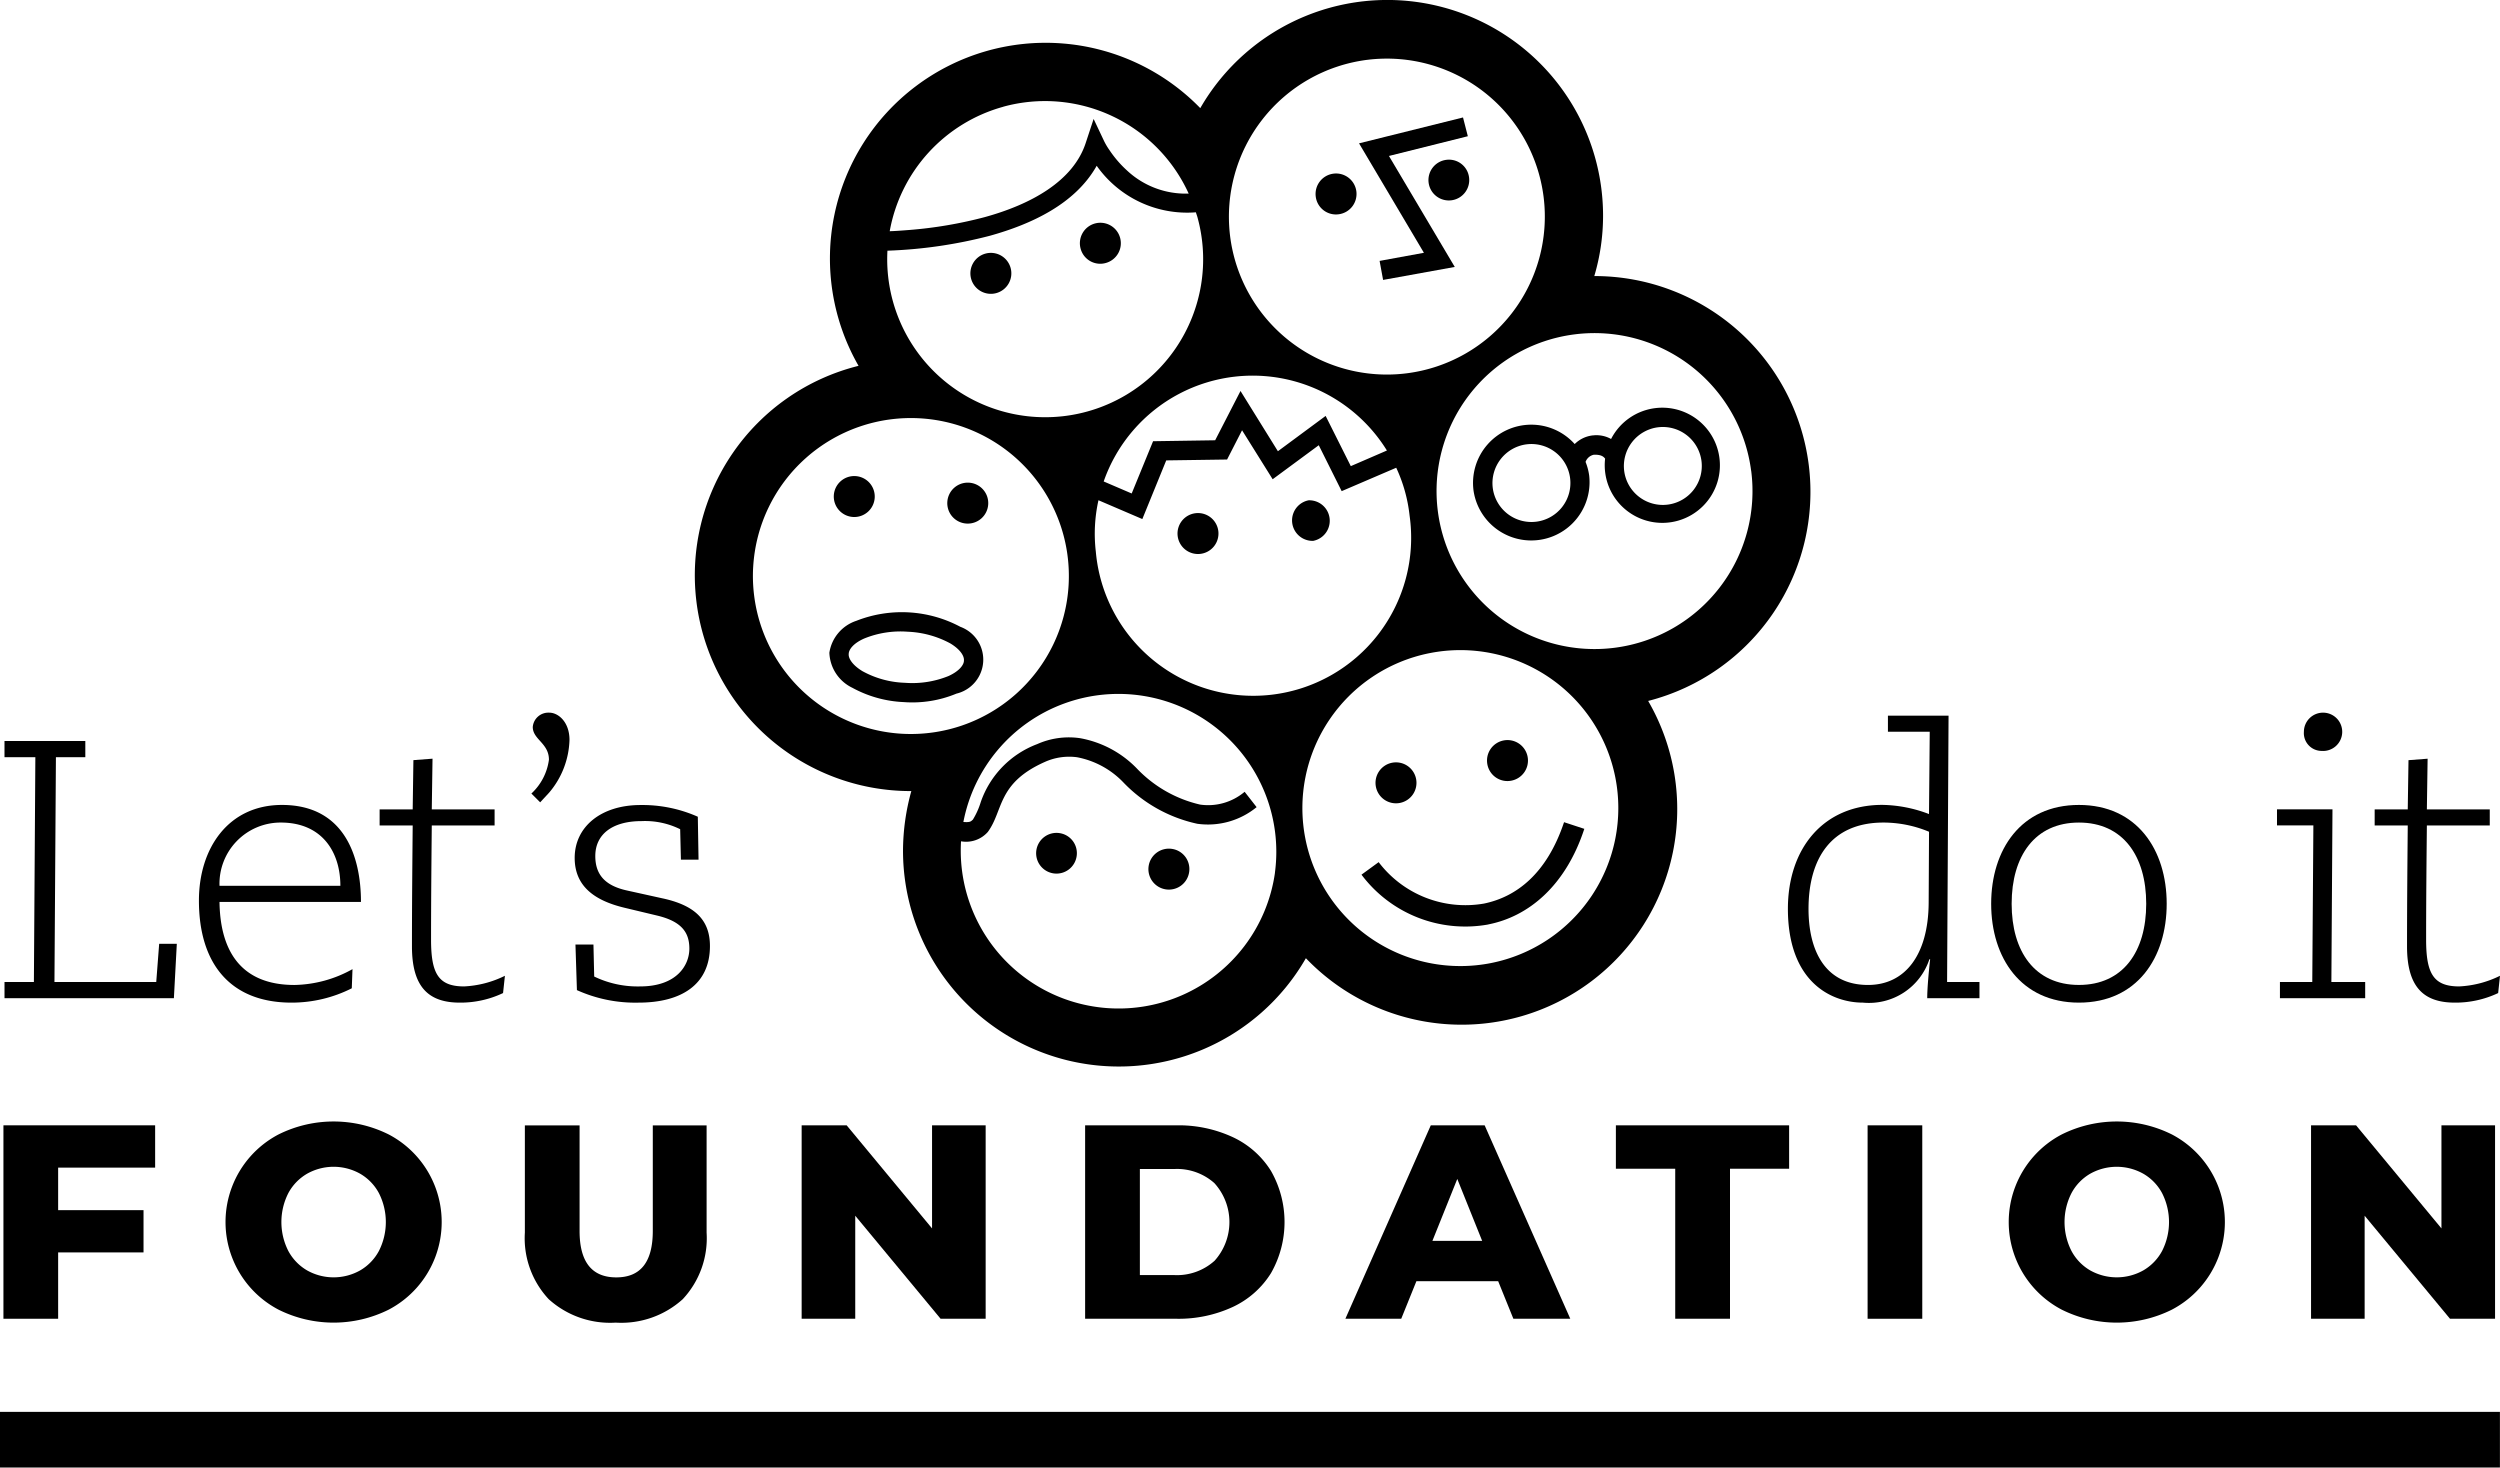 <svg xmlns="http://www.w3.org/2000/svg" width="170.916" height="100.332" viewBox="0 0 170.916 100.332">
  <g id="logo-ldif" transform="translate(-219.471 -32)">
    <rect id="Rectangle_187" data-name="Rectangle 187" width="170.911" height="3.809" transform="translate(219.471 128.523)"/>
    <path id="Path_335" data-name="Path 335" d="M287.578,52.04a1.4,1.4,0,1,0-1.713-.974A1.4,1.4,0,0,0,287.578,52.04Z"/>
    <path id="Path_336" data-name="Path 336" d="M291.895,88.955a1.392,1.392,0,1,0,1.183,1.576A1.386,1.386,0,0,0,291.895,88.955Z"/>
    <path id="Path_337" data-name="Path 337" d="M299.586,90.034a1.4,1.4,0,1,0,1.184,1.581A1.392,1.392,0,0,0,299.586,90.034Z"/>
    <path id="Path_338" data-name="Path 338" d="M285.549,67.794a1.4,1.4,0,1,0-1.313-1.475A1.395,1.395,0,0,0,285.549,67.794Z"/>
    <path id="Path_339" data-name="Path 339" d="M295.067,49.98a1.4,1.4,0,1,0-1.715-.968A1.387,1.387,0,0,0,295.067,49.98Z"/>
    <path id="Path_340" data-name="Path 340" d="M277.793,67.344a1.4,1.4,0,1,0-1.317-1.473A1.4,1.4,0,0,0,277.793,67.344Z"/>
    <path id="Path_341" data-name="Path 341" d="M277.744,79.022a8.046,8.046,0,0,0,3.51.978,7.852,7.852,0,0,0,3.605-.579,2.39,2.39,0,0,0,.268-4.568,8.5,8.5,0,0,0-7.119-.407,2.729,2.729,0,0,0-1.836,2.179A2.768,2.768,0,0,0,277.744,79.022Zm.807-3.368a6.57,6.57,0,0,1,2.981-.465,6.669,6.669,0,0,1,2.911.8c.705.426.96.882.928,1.177,0,.283-.306.712-1.056,1.053a6.588,6.588,0,0,1-2.981.461,6.439,6.439,0,0,1-2.91-.8c-.7-.428-.956-.885-.93-1.166C277.494,76.416,277.8,75.986,278.551,75.654Z"/>
    <path id="Path_342" data-name="Path 342" d="M322.8,85.371a1.4,1.4,0,1,0-1.64-1.1A1.393,1.393,0,0,0,322.8,85.371Z"/>
    <path id="Path_343" data-name="Path 343" d="M301.532,69.867a1.4,1.4,0,1,0-1.549-1.226A1.4,1.4,0,0,0,301.532,69.867Z"/>
    <path id="Path_344" data-name="Path 344" d="M320.211,65.539a3.987,3.987,0,0,0,7.906-1.032,3.882,3.882,0,0,0-.247-.928.765.765,0,0,1,.576-.492h.015c.453-.007.626.112.746.268a3.937,3.937,0,1,0,.408-1.343,2.057,2.057,0,0,0-1.228-.246.666.666,0,0,0-.11.012,2.082,2.082,0,0,0-1.15.58,3.984,3.984,0,0,0-6.916,3.181Zm12.6-4.325a2.664,2.664,0,1,1-2.3,2.985A2.673,2.673,0,0,1,332.807,61.214Zm-8.985,1.165a2.665,2.665,0,1,1-2.3,2.983A2.674,2.674,0,0,1,323.822,62.379Z"/>
    <path id="Path_345" data-name="Path 345" d="M318.348,42.928a1.394,1.394,0,1,0,1.558,1.208A1.382,1.382,0,0,0,318.348,42.928Z"/>
    <path id="Path_346" data-name="Path 346" d="M313.789,49.837l.239,1.3,4.9-.887-4.5-7.588,5.393-1.349-.329-1.283L312.384,41.8l4.435,7.482Z"/>
    <path id="Path_347" data-name="Path 347" d="M281.738,86.084l.037,0a15.354,15.354,0,0,0-.568,4.069,14.751,14.751,0,0,0,27.543,7.356,14.741,14.741,0,0,0,23.4-17.588,14.754,14.754,0,0,0-3.668-29.047l-.015,0a14.49,14.49,0,0,0,.6-4.11,14.751,14.751,0,0,0-27.537-7.371,14.746,14.746,0,0,0-23.363,17.618,14.754,14.754,0,0,0,3.57,29.072Zm24.9,5.566a10.794,10.794,0,0,1-21.465-2.133,1.98,1.98,0,0,0,1.832-.64c1.078-1.466.624-3.328,3.893-4.784a4.049,4.049,0,0,1,2.207-.323,5.912,5.912,0,0,1,3.164,1.717,9.891,9.891,0,0,0,5.06,2.832,5.25,5.25,0,0,0,4.052-1.138l-.819-1.049a3.857,3.857,0,0,1-3.047.874,8.65,8.65,0,0,1-4.338-2.485,7.16,7.16,0,0,0-3.883-2.057,5.323,5.323,0,0,0-2.915.409,6.506,6.506,0,0,0-3.856,3.959,5.185,5.185,0,0,1-.538,1.2c-.141.129-.183.2-.651.164a10.794,10.794,0,0,1,21.3,3.458Zm-9.07-24.164,1.634-4.01,4.16-.06,1.024-2,2.092,3.348,3.152-2.325,1.566,3.139,3.73-1.6a10.39,10.39,0,0,1,.913,3.268,10.8,10.8,0,1,1-21.451,2.464,10.515,10.515,0,0,1,.181-3.51Zm-2.642-2.57A10.787,10.787,0,0,1,314.289,62.8l-2.469,1.068L310.1,60.435l-3.264,2.414-2.556-4.119L302.547,62.1l-4.244.065-1.462,3.573Zm26.491,32.923a10.8,10.8,0,1,1,8.486-12.7A10.806,10.806,0,0,1,321.414,97.839Zm17.777-33.65a10.8,10.8,0,1,1-12.1-9.326A10.8,10.8,0,0,1,339.191,64.189Zm-26.234-28.1a10.8,10.8,0,1,1-9.392,12.05A10.815,10.815,0,0,1,312.957,36.089Zm-24.9,3.207a10.786,10.786,0,0,1,12.677,5.939,5.87,5.87,0,0,1-4.213-1.576,7.522,7.522,0,0,1-1.2-1.392,4.482,4.482,0,0,1-.371-.623l-.715-1.512-.523,1.588c-.844,2.678-3.8,4.266-6.926,5.125a29.184,29.184,0,0,1-5.156.878c-.515.04-.963.074-1.336.085A10.805,10.805,0,0,1,288.059,39.3Zm-7.918,9.843a32.056,32.056,0,0,0,7-1.02c2.855-.794,5.844-2.181,7.306-4.785a7.572,7.572,0,0,0,6.782,3.181c.03.11.072.214.105.329a10.8,10.8,0,1,1-21.193,2.295Zm-9.178,21.613a10.8,10.8,0,1,1,10.156,11.411A10.805,10.805,0,0,1,270.963,70.752Z"/>
    <path id="Path_348" data-name="Path 348" d="M309.251,68.977a1.4,1.4,0,0,0-.316-2.773,1.4,1.4,0,0,0,.316,2.773Z"/>
    <path id="Path_349" data-name="Path 349" d="M326.4,88.21c-1.184,3.54-3.269,5.108-5.475,5.564a7.442,7.442,0,0,1-7.2-2.832l-1.174.856a8.866,8.866,0,0,0,8.663,3.406.09.09,0,0,1,.031-.01c2.714-.539,5.257-2.615,6.54-6.529l-1.386-.455Z"/>
    <path id="Path_350" data-name="Path 350" d="M310.979,46.651a1.4,1.4,0,1,0-1.556-1.214A1.391,1.391,0,0,0,310.979,46.651Z"/>
    <path id="Path_351" data-name="Path 351" d="M315.184,86.893a1.4,1.4,0,1,0-1.647-1.1A1.4,1.4,0,0,0,315.184,86.893Z"/>
    <path id="Path_352" data-name="Path 352" d="M223.446,117.623h5.837v-2.889h-5.837v-2.908h6.631v-2.892H219.706v13.224h3.74Z"/>
    <path id="Path_353" data-name="Path 353" d="M246.047,109.559a8.449,8.449,0,0,0-7.537,0,6.762,6.762,0,0,0,0,11.976,8.44,8.44,0,0,0,7.537,0,6.762,6.762,0,0,0,0-11.976Zm-.67,7.962a3.377,3.377,0,0,1-1.285,1.332,3.7,3.7,0,0,1-3.626,0,3.391,3.391,0,0,1-1.285-1.332,4.364,4.364,0,0,1,0-3.948,3.379,3.379,0,0,1,1.285-1.33,3.7,3.7,0,0,1,3.626,0,3.366,3.366,0,0,1,1.285,1.33,4.364,4.364,0,0,1,0,3.948Z"/>
    <path id="Path_354" data-name="Path 354" d="M261.565,122.423a6.255,6.255,0,0,0,4.58-1.6,6.1,6.1,0,0,0,1.634-4.552v-7.331H264.1v7.215q0,3.178-2.495,3.175-2.511,0-2.51-3.175v-7.215h-3.741v7.33a6.1,6.1,0,0,0,1.633,4.553A6.256,6.256,0,0,0,261.565,122.423Z"/>
    <path id="Path_355" data-name="Path 355" d="M283.192,115.982l-5.837-7.047h-3.078v13.224h3.664v-7.044l5.836,7.044h3.08V108.935h-3.665Z"/>
    <path id="Path_356" data-name="Path 356" d="M303.764,109.748a8.773,8.773,0,0,0-3.854-.813h-6.253v13.224h6.253a8.787,8.787,0,0,0,3.854-.813,6.123,6.123,0,0,0,2.6-2.306,7.055,7.055,0,0,0,0-6.988A6.119,6.119,0,0,0,303.764,109.748Zm-1.276,8.462a3.829,3.829,0,0,1-2.729.963H297.4v-7.252h2.363a3.837,3.837,0,0,1,2.729.963,3.958,3.958,0,0,1,0,5.326Z"/>
    <path id="Path_357" data-name="Path 357" d="M311.45,122.159h3.818l1.038-2.57h5.589l1.04,2.57h3.891l-5.855-13.224h-3.682Zm7.65-9.559,1.7,4.232h-3.4Z"/>
    <path id="Path_358" data-name="Path 358" d="M337.745,122.159V111.9h4.042v-2.967H329.943V111.9H334v10.257Z"/>
    <rect id="Rectangle_188" data-name="Rectangle 188" width="3.738" height="13.224" transform="translate(347.152 108.935)"/>
    <path id="Path_359" data-name="Path 359" d="M360.422,109.559a6.761,6.761,0,0,0,0,11.976,8.436,8.436,0,0,0,7.535,0,6.762,6.762,0,0,0,0-11.976,8.445,8.445,0,0,0-7.535,0Zm6.865,4.014a4.364,4.364,0,0,1,0,3.948A3.382,3.382,0,0,1,366,118.853a3.71,3.71,0,0,1-3.629,0,3.377,3.377,0,0,1-1.282-1.332,4.355,4.355,0,0,1,0-3.948,3.365,3.365,0,0,1,1.282-1.33,3.71,3.71,0,0,1,3.629,0A3.363,3.363,0,0,1,367.287,113.573Z"/>
    <path id="Path_360" data-name="Path 360" d="M386.384,115.982l-5.837-7.047h-3.078v13.224h3.664v-7.044l5.836,7.044h3.08V108.935h-3.665Z"/>
    <path id="Path_361" data-name="Path 361" d="M346.83,100.546a4.349,4.349,0,0,0,4.547-2.966h.051c-.1.879-.2,2.035-.2,2.665H354.8V99.138h-2.213l.1-18.211h-4.145v1.1H351.4l-.05,5.627a9.275,9.275,0,0,0-3.19-.627c-4.045,0-6.457,2.988-6.457,7.107C341.707,99.189,344.722,100.546,346.83,100.546Zm1.406-12.311a8.128,8.128,0,0,1,3.116.629l-.025,4.874c-.026,3.541-1.606,5.6-4.144,5.6-3.015,0-4.07-2.461-4.07-5.2C343.113,90.722,344.645,88.235,348.236,88.235Z"/>
    <path id="Path_362" data-name="Path 362" d="M361.6,100.546c3.971,0,6-3.066,6-6.758s-2.033-6.757-6-6.757-6,3.065-6,6.757S357.633,100.546,361.6,100.546Zm0-12.311c3.015,0,4.6,2.286,4.6,5.553s-1.582,5.549-4.6,5.549-4.6-2.285-4.6-5.549S358.586,88.235,361.6,88.235Z"/>
    <path id="Path_363" data-name="Path 363" d="M378.18,83.337a1.31,1.31,0,1,0-1.2-1.306A1.217,1.217,0,0,0,378.18,83.337Z"/>
    <path id="Path_364" data-name="Path 364" d="M377.553,99.136h-2.211v1.106h5.828V99.136h-2.311l.075-11.806h-3.793v1.1h2.487Z"/>
    <path id="Path_365" data-name="Path 365" d="M384.031,96.7c0,2.689,1.055,3.846,3.264,3.846a6.807,6.807,0,0,0,2.966-.654l.126-1.181a7.047,7.047,0,0,1-2.789.727c-1.759,0-2.262-.878-2.262-3.19,0-2.611.025-5.2.051-7.813h4.3v-1.1h-4.3l.051-3.465-1.307.1-.051,3.366h-2.262v1.1h2.262C384.055,91.2,384.031,93.938,384.031,96.7Z"/>
    <path id="Path_366" data-name="Path 366" d="M231.559,96.526h-1.206l-.2,2.61h-6.959l.1-15.371h2.01V82.659h-5.526v1.106h2.11l-.1,15.371h-2.009v1.106h11.58Z"/>
    <path id="Path_367" data-name="Path 367" d="M239.4,100.546a9.108,9.108,0,0,0,4.121-.98l.049-1.309a8.416,8.416,0,0,1-3.968,1.082c-3.392,0-5.074-2.008-5.124-5.676h9.671c0-3.142-1.156-6.632-5.4-6.632-3.669,0-5.678,2.964-5.678,6.529C233.065,97.856,235.2,100.546,239.4,100.546Zm-.729-12.311c2.814,0,4.07,2.01,4.07,4.322h-8.263A4.182,4.182,0,0,1,238.666,88.235Z"/>
    <path id="Path_368" data-name="Path 368" d="M247.635,96.7c0,2.689,1.055,3.846,3.265,3.846a6.78,6.78,0,0,0,2.963-.654l.127-1.181a7.047,7.047,0,0,1-2.789.727c-1.758,0-2.26-.879-2.26-3.19,0-2.612.024-5.2.049-7.813h4.295v-1.1H248.99l.051-3.467-1.307.1-.049,3.366h-2.261v1.1h2.261C247.66,91.2,247.635,93.938,247.635,96.7Z"/>
    <path id="Path_369" data-name="Path 369" d="M255.8,86.252l.6.6.605-.652a5.811,5.811,0,0,0,1.4-3.619c0-1.205-.753-1.859-1.382-1.859a1.071,1.071,0,0,0-1.129.979c0,.856,1.106,1.106,1.106,2.237A3.847,3.847,0,0,1,255.8,86.252Z"/>
    <path id="Path_370" data-name="Path 370" d="M262.179,94.063l2.21.529c1.683.4,2.211,1.156,2.211,2.261,0,1.153-.879,2.585-3.366,2.585a6.843,6.843,0,0,1-3.14-.676l-.051-2.186h-1.23l.1,3.115a9.675,9.675,0,0,0,4.219.855c2.914,0,4.875-1.231,4.875-3.869,0-1.783-1.031-2.789-3.267-3.265l-2.386-.528c-1.506-.326-2.185-1.079-2.185-2.361,0-1.457,1.13-2.387,3.165-2.387a5.425,5.425,0,0,1,2.638.554l.05,2.084h1.206l-.05-2.937a9.327,9.327,0,0,0-3.918-.8c-2.691,0-4.5,1.481-4.5,3.616C258.762,92.557,260.068,93.56,262.179,94.063Z"/>
  </g>
</svg>
